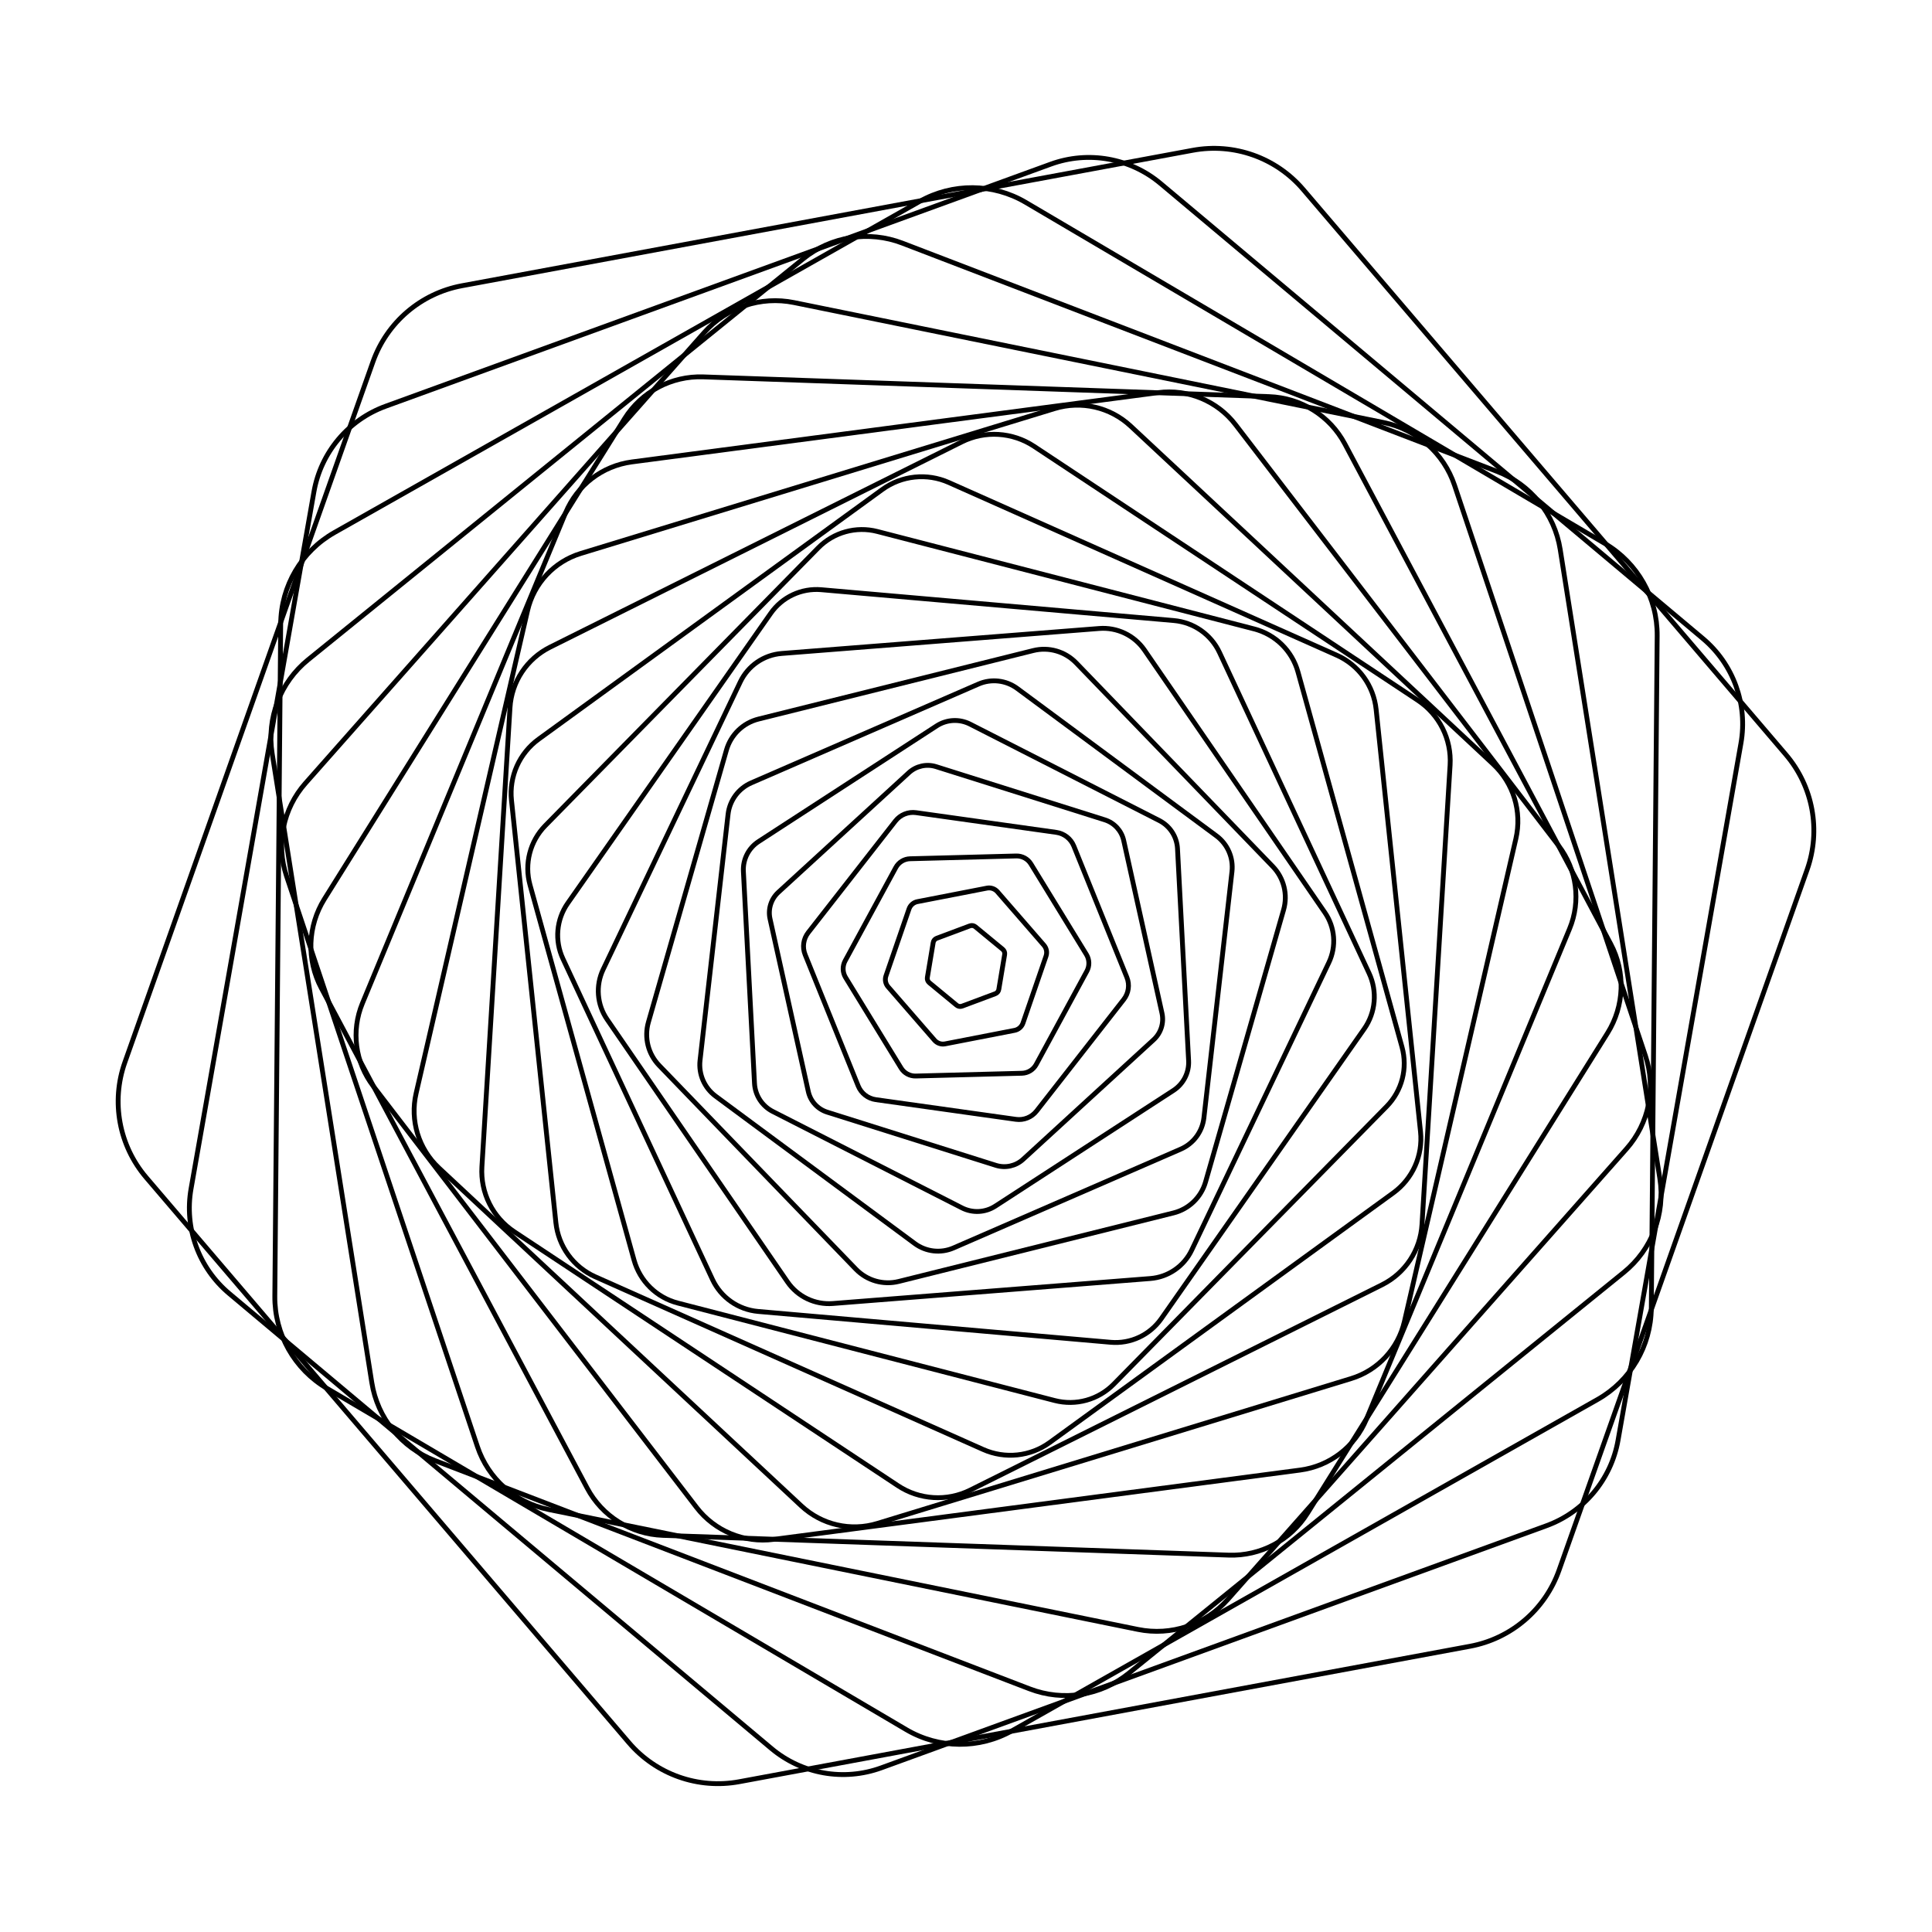 <svg xmlns="http://www.w3.org/2000/svg" version="1.1" xmlns:xlink="http://www.w3.org/1999/xlink" xmlns:svgjs="http://svgjs.dev/svgjs" viewBox="0 0 800 800" opacity="1"><defs><linearGradient x1="50%" y1="0%" x2="50%" y2="100%" id="gggyrate-grad"><stop stop-color="hsl(240, 60%, 8%)" stop-opacity="1" offset="0%"></stop><stop stop-color="hsl(238, 40%, 50%)" stop-opacity="1" offset="100%"></stop></linearGradient></defs><g stroke-width="2" stroke="url(#gggyrate-grad)" fill="none"><path d="M375.751 50.269C390.756 41.607 409.244 41.607 424.249 50.271L690.751 204.136C705.756 212.798 715 228.809 715 246.135V553.865C715 571.191 705.756 587.202 690.751 595.866L424.249 749.731C409.244 758.393 390.756 758.393 375.751 749.729L109.249 595.864C94.244 587.202 85 571.191 85 553.865V246.135C85 228.809 94.244 212.798 109.249 204.134L375.751 50.269Z " transform="rotate(199.5, 400, 400)" opacity="0.05"></path><path d="M376.906 66.922C391.197 58.673 408.803 58.673 423.094 66.925L676.906 213.463C691.197 221.712 700 236.961 700 253.462V546.538C700 563.039 691.197 578.288 676.906 586.539L423.094 733.078C408.803 741.327 391.197 741.327 376.906 733.075L123.094 586.537C108.803 578.288 100 563.039 100 546.538V253.462C100 236.961 108.803 221.712 123.094 213.461L376.906 66.922Z " transform="rotate(190, 400, 400)" opacity="0.10"></path><path d="M378.061 83.576C391.637 75.74 408.363 75.74 421.939 83.579L663.061 222.79C676.637 230.627 685 245.113 685 260.789V539.211C685 554.887 676.637 569.373 663.061 577.212L421.939 716.424C408.363 724.26 391.637 724.26 378.061 716.421L136.939 577.21C123.363 569.373 115 554.887 115 539.211V260.789C115 245.113 123.363 230.627 136.939 222.788L378.061 83.576Z " transform="rotate(180.5, 400, 400)" opacity="0.15"></path><path d="M379.215 100.23C392.077 92.806 407.923 92.806 420.785 100.232L649.215 232.117C662.077 239.541 670 253.265 670 268.116V531.884C670 546.735 662.077 560.459 649.215 567.885L420.785 699.77C407.923 707.194 392.077 707.194 379.215 699.768L150.785 567.883C137.923 560.459 130 546.735 130 531.884V268.116C130 253.265 137.923 239.541 150.785 232.115L379.215 100.23Z " transform="rotate(171, 400, 400)" opacity="0.19"></path><path d="M380.37 116.884C392.517 109.872 407.483 109.872 419.63 116.886L635.37 241.444C647.517 248.455 655 261.417 655 275.442V524.557C655 538.583 647.517 551.545 635.37 558.558L419.63 683.116C407.483 690.128 392.517 690.128 380.37 683.114L164.63 558.556C152.483 551.545 145 538.583 145 524.557V275.442C145 261.417 152.483 248.455 164.63 241.442L380.37 116.884Z " transform="rotate(161.5, 400, 400)" opacity="0.24"></path><path d="M381.525 133.538C392.957 126.939 407.043 126.939 418.475 133.54L621.525 250.77C632.957 257.37 640 269.569 640 282.769V517.231C640 530.431 632.957 542.63 621.525 549.231L418.475 666.462C407.043 673.061 392.957 673.061 381.525 666.46L178.475 549.23C167.043 542.63 160 530.431 160 517.231V282.769C160 269.569 167.043 257.37 178.475 250.769L381.525 133.538Z " transform="rotate(152, 400, 400)" opacity="0.29"></path><path d="M382.68 150.192C393.397 144.005 406.603 144.005 417.32 150.194L607.68 260.097C618.397 266.284 625 277.721 625 290.096V509.904C625 522.279 618.397 533.716 607.68 539.904L417.32 649.808C406.603 655.995 393.397 655.995 382.68 649.806L192.32 539.903C181.603 533.716 175 522.279 175 509.904V290.096C175 277.721 181.603 266.284 192.32 260.096L382.68 150.192Z " transform="rotate(142.5, 400, 400)" opacity="0.33"></path><path d="M383.834 166.846C393.838 161.071 406.162 161.071 416.166 166.847L593.834 269.424C603.838 275.199 610 285.873 610 297.423V502.577C610 514.127 603.838 524.801 593.834 530.578L416.166 633.154C406.162 638.929 393.838 638.929 383.834 633.153L206.166 530.576C196.162 524.801 190 514.127 190 502.577V297.423C190 285.873 196.162 275.199 206.166 269.422L383.834 166.846Z " transform="rotate(133, 400, 400)" opacity="0.38"></path><path d="M384.989 183.5C394.278 178.138 405.722 178.138 415.011 183.501L579.989 278.751C589.278 284.113 595 294.025 595 304.75V495.25C595 505.975 589.278 515.887 579.989 521.251L415.011 616.5C405.722 621.862 394.278 621.862 384.989 616.499L220.011 521.249C210.722 515.887 205 505.975 205 495.25V304.75C205 294.025 210.722 284.113 220.011 278.749L384.989 183.5Z " transform="rotate(123.5, 400, 400)" opacity="0.43"></path><path d="M386.144 200.153C394.718 195.204 405.282 195.204 413.856 200.155L566.144 288.078C574.718 293.027 580 302.177 580 312.077V487.923C580 497.823 574.718 506.973 566.144 511.924L413.856 599.847C405.282 604.796 394.718 604.796 386.144 599.845L233.856 511.922C225.282 506.973 220 497.823 220 487.923V312.077C220 302.177 225.282 293.027 233.856 288.076L386.144 200.153Z " transform="rotate(114, 400, 400)" opacity="0.48"></path><path d="M387.298 216.807C395.158 212.27 404.842 212.27 412.702 216.809L552.298 297.405C560.158 301.942 565 310.329 565 319.404V480.596C565 489.671 560.158 498.058 552.298 502.597L412.702 583.193C404.842 587.73 395.158 587.73 387.298 583.191L247.702 502.595C239.842 498.058 235 489.671 235 480.596V319.404C235 310.329 239.842 301.942 247.702 297.403L387.298 216.807Z " transform="rotate(104.5, 400, 400)" opacity="0.53"></path><path d="M388.453 233.461C395.598 229.337 404.402 229.337 411.547 233.462L538.453 306.732C545.598 310.856 550 318.481 550 326.731V473.269C550 481.519 545.598 489.144 538.453 493.27L411.547 566.539C404.402 570.663 395.598 570.663 388.453 566.538L261.547 493.269C254.402 489.144 250 481.519 250 473.269V326.731C250 318.481 254.402 310.856 261.547 306.73L388.453 233.461Z " transform="rotate(95, 400, 400)" opacity="0.57"></path><path d="M389.608 250.115C396.038 246.403 403.962 246.403 410.392 250.116L524.608 316.058C531.038 319.77 535 326.632 535 334.058V465.942C535 473.367 531.038 480.23 524.608 483.943L410.392 549.885C403.962 553.597 396.038 553.597 389.608 549.884L275.392 483.942C268.962 480.23 265 473.367 265 465.942V334.058C265 326.632 268.962 319.77 275.392 316.057L389.608 250.115Z " transform="rotate(85.5, 400, 400)" opacity="0.62"></path><path d="M390.762 266.769C396.479 263.469 403.521 263.469 409.238 266.77L510.762 325.385C516.479 328.685 520 334.784 520 341.385V458.615C520 465.216 516.479 471.315 510.762 474.616L409.238 533.231C403.521 536.531 396.479 536.531 390.762 533.23L289.238 474.615C283.521 471.315 280 465.216 280 458.615V341.385C280 334.784 283.521 328.685 289.238 325.384L390.762 266.769Z " transform="rotate(76, 400, 400)" opacity="0.67"></path><path d="M391.917 283.423C396.919 280.536 403.081 280.536 408.083 283.424L496.917 334.712C501.919 337.599 505 342.936 505 348.712V451.288C505 457.064 501.919 462.401 496.917 465.289L408.083 516.577C403.081 519.464 396.919 519.464 391.917 516.576L303.083 465.288C298.081 462.401 295 457.064 295 451.288V348.712C295 342.936 298.081 337.599 303.083 334.711L391.917 283.423Z " transform="rotate(66.5, 400, 400)" opacity="0.71"></path><path d="M393.072 300.077C397.359 297.602 402.641 297.602 406.928 300.077L483.072 344.039C487.359 346.514 490 351.088 490 356.039V443.961C490 448.912 487.359 453.486 483.072 455.962L406.928 499.923C402.641 502.398 397.359 502.398 393.072 499.923L316.928 455.961C312.641 453.486 310 448.912 310 443.961V356.039C310 351.088 312.641 346.514 316.928 344.038L393.072 300.077Z " transform="rotate(57, 400, 400)" opacity="0.76"></path><path d="M394.227 316.731C397.799 314.668 402.201 314.668 405.773 316.731L469.227 353.366C472.799 355.428 475 359.24 475 363.365V436.635C475 440.76 472.799 444.572 469.227 446.635L405.773 483.269C402.201 485.332 397.799 485.332 394.227 483.269L330.773 446.634C327.201 444.572 325 440.76 325 436.635V363.365C325 359.24 327.201 355.428 330.773 353.365L394.227 316.731Z " transform="rotate(47.5, 400, 400)" opacity="0.81"></path><path d="M395.381 333.384C398.239 331.735 401.761 331.735 404.619 333.385L455.381 362.693C458.239 364.342 460 367.392 460 370.692V429.308C460 432.608 458.239 435.658 455.381 437.308L404.619 466.616C401.761 468.265 398.239 468.265 395.381 466.615L344.619 437.307C341.761 435.658 340 432.608 340 429.308V370.692C340 367.392 341.761 364.342 344.619 362.692L395.381 333.384Z " transform="rotate(38, 400, 400)" opacity="0.86"></path><path d="M396.536 350.038C398.679 348.801 401.321 348.801 403.464 350.039L441.536 372.019C443.679 373.257 445 375.544 445 378.019V421.981C445 424.456 443.679 426.743 441.536 427.981L403.464 449.962C401.321 451.199 398.679 451.199 396.536 449.961L358.464 427.981C356.321 426.743 355 424.456 355 421.981V378.019C355 375.544 356.321 373.257 358.464 372.019L396.536 350.038Z " transform="rotate(28.5, 400, 400)" opacity="0.91"></path><path d="M397.691 366.692C399.12 365.867 400.88 365.867 402.309 366.692L427.691 381.346C429.12 382.171 430 383.696 430 385.346V414.654C430 416.304 429.12 417.829 427.691 418.654L402.309 433.308C400.88 434.133 399.12 434.133 397.691 433.308L372.309 418.654C370.88 417.829 370 416.304 370 414.654V385.346C370 383.696 370.88 382.171 372.309 381.346L397.691 366.692Z " transform="rotate(19, 400, 400)" opacity="0.95"></path><path d="M398.845 383.346C399.56 382.934 400.44 382.934 401.155 383.346L413.845 390.673C414.56 391.086 415 391.848 415 392.673V407.327C415 408.152 414.56 408.914 413.845 409.327L401.155 416.654C400.44 417.066 399.56 417.066 398.845 416.654L386.155 409.327C385.44 408.914 385 408.152 385 407.327V392.673C385 391.848 385.44 391.086 386.155 390.673L398.845 383.346Z " transform="rotate(9.5, 400, 400)" opacity="1.00"></path></g></svg>
